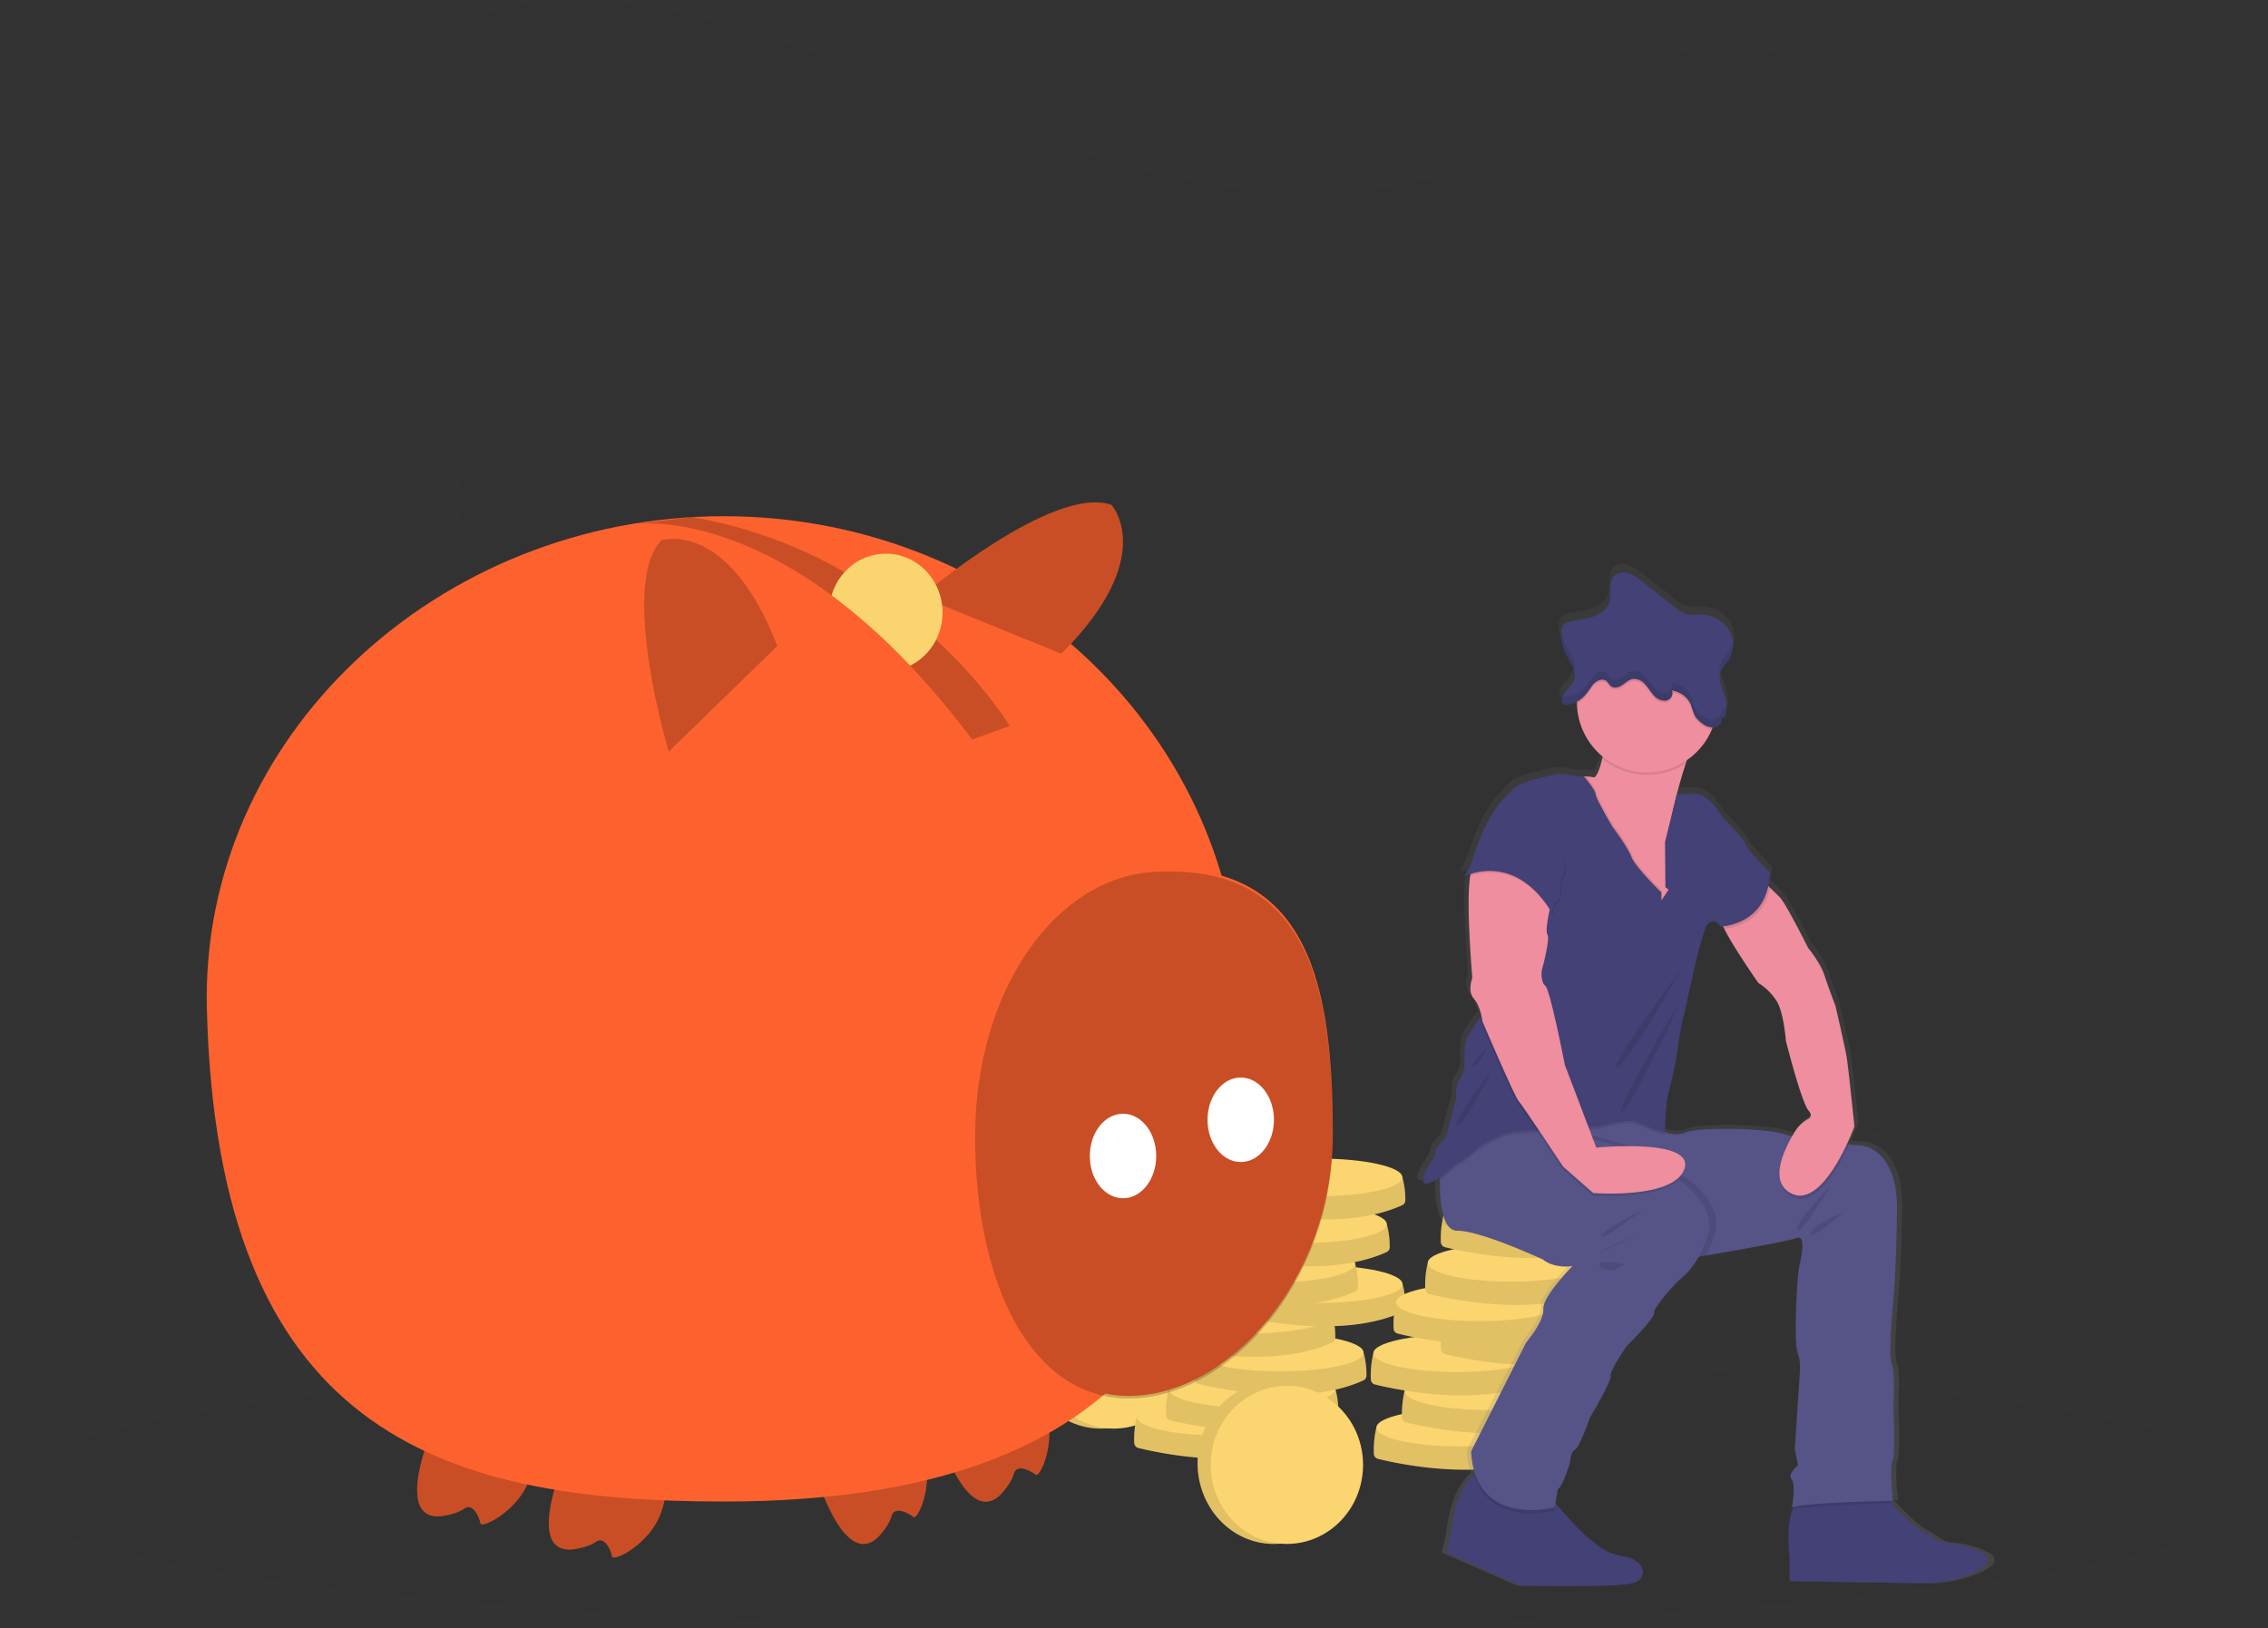 <svg id="Grupo_151" data-name="Grupo 151" xmlns="http://www.w3.org/2000/svg" xmlns:xlink="http://www.w3.org/1999/xlink" width="711.378" height="510.83" viewBox="0 0 711.378 510.83">
  <rect x="0" y="0" width="711.378" height="510.83" fill="#333333" stroke="none"/>
  <defs>
    <linearGradient id="linear-gradient" x1="0.5" y1="1" x2="0.5" gradientUnits="objectBoundingBox">
      <stop offset="0" stop-color="gray" stop-opacity="0.251"/>
      <stop offset="0.535" stop-color="gray" stop-opacity="0.122"/>
      <stop offset="1" stop-color="gray" stop-opacity="0.102"/>
    </linearGradient>
  </defs>
  <ellipse id="Elipse_178" data-name="Elipse 178" cx="355.689" cy="43.233" rx="355.689" ry="43.233" transform="translate(0 424.363)" opacity="0.02"/>
  <path id="Caminho_427" data-name="Caminho 427" d="M496.064,109.088c-35.147-1.22-68.622-12.567-100.587-24.981s-63.628-26.168-97.933-32.745c-22.065-4.231-47.3-4.829-65.076,7-17.108,11.384-22.636,31.035-25.608,49.269-2.236,13.719-3.551,28.157,2.576,41,4.254,8.916,11.807,16.411,17.03,24.952,18.174,29.718,5.328,66.363-14.367,95.379-9.239,13.611-19.955,26.6-27.084,41.086s-10.427,31.092-4.19,45.872c6.182,14.65,20.916,25.654,36.875,33.394,32.414,15.719,70.611,20.219,107.858,22.767,82.45,5.641,165.341,3.2,248.01.753,30.594-.905,61.323-1.822,91.42-6.553,16.713-2.627,33.969-6.8,46.1-16.863,15.4-12.779,19.222-34.417,8.9-50.439-17.313-26.877-65.183-33.552-77.284-62.4-6.661-15.877.18-33.561,9.859-48.286,20.766-31.587,55.572-59.3,57.405-95.4,1.259-24.8-15.473-49.631-41.344-61.363-27.118-12.3-64.722-10.751-84.728,9.606C563.3,102.1,527.1,110.165,496.064,109.088Z" transform="translate(-90.656 -48.59)" opacity="0.02"/>
  <ellipse id="Elipse_179" data-name="Elipse 179" cx="23.897" cy="25.366" rx="23.897" ry="25.366" transform="translate(321.333 397.473)" fill="#fbd56f"/>
  <ellipse id="Elipse_180" data-name="Elipse 180" cx="23.897" cy="25.366" rx="23.897" ry="25.366" transform="translate(321.333 397.473)" opacity="0.1"/>
  <ellipse id="Elipse_181" data-name="Elipse 181" cx="23.897" cy="24.801" rx="23.897" ry="24.801" transform="translate(325.457 398.603)" fill="#fbd56f"/>
  <path id="Caminho_428" data-name="Caminho 428" d="M603.345,748.219l-2.486-1.384a30.109,30.109,0,0,0-.783,8.31,1.722,1.722,0,0,0,1.294,1.488c5.718,1.42,32.973,7.47,51.715-1.051a1.72,1.72,0,0,0,1-1.382,25.745,25.745,0,0,0-.909-7.364C652.474,745,603.345,748.219,603.345,748.219Z" transform="translate(-244.311 -302.339)" fill="#fbd56f"/>
  <path id="Caminho_429" data-name="Caminho 429" d="M603.345,748.219l-2.486-1.384a30.109,30.109,0,0,0-.783,8.31,1.722,1.722,0,0,0,1.294,1.488c5.718,1.42,32.973,7.47,51.715-1.051a1.72,1.72,0,0,0,1-1.382,25.745,25.745,0,0,0-.909-7.364C652.474,745,603.345,748.219,603.345,748.219Z" transform="translate(-244.311 -302.339)" opacity="0.1"/>
  <ellipse id="Elipse_182" data-name="Elipse 182" cx="26.157" cy="5.896" rx="26.157" ry="5.896" transform="translate(356.548 438.599)" fill="#fbd56f"/>
  <path id="Caminho_430" data-name="Caminho 430" d="M619.05,734.547l-2.486-1.384a30.111,30.111,0,0,0-.783,8.31,1.722,1.722,0,0,0,1.294,1.488c5.718,1.42,32.973,7.47,51.715-1.051a1.72,1.72,0,0,0,1-1.382,25.748,25.748,0,0,0-.909-7.364C668.18,731.325,619.05,734.547,619.05,734.547Z" transform="translate(-250.023 -297.367)" fill="#fbd56f"/>
  <path id="Caminho_431" data-name="Caminho 431" d="M619.05,734.547l-2.486-1.384a30.111,30.111,0,0,0-.783,8.31,1.722,1.722,0,0,0,1.294,1.488c5.718,1.42,32.973,7.47,51.715-1.051a1.72,1.72,0,0,0,1-1.382,25.748,25.748,0,0,0-.909-7.364C668.18,731.325,619.05,734.547,619.05,734.547Z" transform="translate(-250.023 -297.367)" opacity="0.1"/>
  <ellipse id="Elipse_183" data-name="Elipse 183" cx="26.157" cy="5.896" rx="26.157" ry="5.896" transform="translate(366.541 429.9)" fill="#fbd56f"/>
  <path id="Caminho_432" data-name="Caminho 432" d="M632.935,716.579l-2.486-1.384a30.111,30.111,0,0,0-.783,8.31,1.723,1.723,0,0,0,1.294,1.488c5.718,1.42,32.973,7.47,51.715-1.051a1.72,1.72,0,0,0,1-1.382,25.747,25.747,0,0,0-.909-7.364C682.064,713.356,632.935,716.579,632.935,716.579Z" transform="translate(-255.073 -290.832)" fill="#fbd56f"/>
  <path id="Caminho_433" data-name="Caminho 433" d="M632.935,716.579l-2.486-1.384a30.111,30.111,0,0,0-.783,8.31,1.723,1.723,0,0,0,1.294,1.488c5.718,1.42,32.973,7.47,51.715-1.051a1.72,1.72,0,0,0,1-1.382,25.747,25.747,0,0,0-.909-7.364C682.064,713.356,632.935,716.579,632.935,716.579Z" transform="translate(-255.073 -290.832)" opacity="0.1"/>
  <ellipse id="Elipse_184" data-name="Elipse 184" cx="26.157" cy="5.896" rx="26.157" ry="5.896" transform="translate(375.376 418.467)" fill="#fbd56f"/>
  <path id="Caminho_434" data-name="Caminho 434" d="M617.559,697.873l-2.486-1.384a30.112,30.112,0,0,0-.783,8.31,1.722,1.722,0,0,0,1.294,1.488c5.718,1.42,32.973,7.47,51.715-1.051a1.72,1.72,0,0,0,1-1.382,25.75,25.75,0,0,0-.909-7.364C666.688,694.65,617.559,697.873,617.559,697.873Z" transform="translate(-249.481 -284.028)" fill="#fbd56f"/>
  <path id="Caminho_435" data-name="Caminho 435" d="M617.559,697.873l-2.486-1.384a30.112,30.112,0,0,0-.783,8.31,1.722,1.722,0,0,0,1.294,1.488c5.718,1.42,32.973,7.47,51.715-1.051a1.72,1.72,0,0,0,1-1.382,25.75,25.75,0,0,0-.909-7.364C666.688,694.65,617.559,697.873,617.559,697.873Z" transform="translate(-249.481 -284.028)" opacity="0.1"/>
  <ellipse id="Elipse_185" data-name="Elipse 185" cx="26.157" cy="5.896" rx="26.157" ry="5.896" transform="translate(365.592 406.565)" fill="#fbd56f"/>
  <path id="Caminho_436" data-name="Caminho 436" d="M652.15,682.862l-2.486-1.384a30.114,30.114,0,0,0-.783,8.31,1.722,1.722,0,0,0,1.294,1.488c5.718,1.42,32.973,7.47,51.715-1.051a1.72,1.72,0,0,0,1-1.382,25.746,25.746,0,0,0-.909-7.364C701.279,679.639,652.15,682.862,652.15,682.862Z" transform="translate(-262.062 -278.569)" fill="#fbd56f"/>
  <path id="Caminho_437" data-name="Caminho 437" d="M652.15,682.862l-2.486-1.384a30.114,30.114,0,0,0-.783,8.31,1.722,1.722,0,0,0,1.294,1.488c5.718,1.42,32.973,7.47,51.715-1.051a1.72,1.72,0,0,0,1-1.382,25.746,25.746,0,0,0-.909-7.364C701.279,679.639,652.15,682.862,652.15,682.862Z" transform="translate(-262.062 -278.569)" opacity="0.1"/>
  <ellipse id="Elipse_186" data-name="Elipse 186" cx="26.157" cy="5.896" rx="26.157" ry="5.896" transform="translate(387.602 397.013)" fill="#fbd56f"/>
  <path id="Caminho_438" data-name="Caminho 438" d="M628.778,672.772l-2.486-1.384a30.111,30.111,0,0,0-.783,8.31,1.722,1.722,0,0,0,1.294,1.488c5.718,1.42,32.973,7.47,51.715-1.051a1.72,1.72,0,0,0,1-1.382,25.747,25.747,0,0,0-.909-7.364C677.908,669.55,628.778,672.772,628.778,672.772Z" transform="translate(-253.561 -274.899)" fill="#fbd56f"/>
  <path id="Caminho_439" data-name="Caminho 439" d="M628.778,672.772l-2.486-1.384a30.111,30.111,0,0,0-.783,8.31,1.722,1.722,0,0,0,1.294,1.488c5.718,1.42,32.973,7.47,51.715-1.051a1.72,1.72,0,0,0,1-1.382,25.747,25.747,0,0,0-.909-7.364C677.908,669.55,628.778,672.772,628.778,672.772Z" transform="translate(-253.561 -274.899)" opacity="0.1"/>
  <ellipse id="Elipse_187" data-name="Elipse 187" cx="26.157" cy="5.896" rx="26.157" ry="5.896" transform="translate(372.731 390.593)" fill="#fbd56f"/>
  <path id="Caminho_440" data-name="Caminho 440" d="M644.382,653.294,641.9,651.91a30.109,30.109,0,0,0-.783,8.31,1.722,1.722,0,0,0,1.294,1.488c5.718,1.42,32.973,7.47,51.715-1.051a1.72,1.72,0,0,0,1-1.382,25.751,25.751,0,0,0-.909-7.364C693.511,650.072,644.382,653.294,644.382,653.294Z" transform="translate(-259.237 -267.815)" fill="#fbd56f"/>
  <path id="Caminho_441" data-name="Caminho 441" d="M644.382,653.294,641.9,651.91a30.109,30.109,0,0,0-.783,8.31,1.722,1.722,0,0,0,1.294,1.488c5.718,1.42,32.973,7.47,51.715-1.051a1.72,1.72,0,0,0,1-1.382,25.751,25.751,0,0,0-.909-7.364C693.511,650.072,644.382,653.294,644.382,653.294Z" transform="translate(-259.237 -267.815)" opacity="0.1"/>
  <ellipse id="Elipse_188" data-name="Elipse 188" cx="26.157" cy="5.896" rx="26.157" ry="5.896" transform="translate(382.66 378.199)" fill="#fbd56f"/>
  <path id="Caminho_442" data-name="Caminho 442" d="M652.079,630.174l-2.486-1.384a30.11,30.11,0,0,0-.783,8.31,1.722,1.722,0,0,0,1.294,1.488c5.718,1.42,32.973,7.47,51.715-1.051a1.72,1.72,0,0,0,1-1.382,25.749,25.749,0,0,0-.909-7.364C701.208,626.952,652.079,630.174,652.079,630.174Z" transform="translate(-262.036 -259.406)" fill="#fbd56f"/>
  <path id="Caminho_443" data-name="Caminho 443" d="M652.079,630.174l-2.486-1.384a30.11,30.11,0,0,0-.783,8.31,1.722,1.722,0,0,0,1.294,1.488c5.718,1.42,32.973,7.47,51.715-1.051a1.72,1.72,0,0,0,1-1.382,25.749,25.749,0,0,0-.909-7.364C701.208,626.952,652.079,630.174,652.079,630.174Z" transform="translate(-262.036 -259.406)" opacity="0.1"/>
  <ellipse id="Elipse_189" data-name="Elipse 189" cx="26.157" cy="5.896" rx="26.157" ry="5.896" transform="translate(387.557 363.488)" fill="#fbd56f"/>
  <path id="Caminho_444" data-name="Caminho 444" d="M721.474,753.581l-2.486-1.384a30.111,30.111,0,0,0-.783,8.31,1.722,1.722,0,0,0,1.294,1.488c5.718,1.42,32.973,7.47,51.715-1.051a1.72,1.72,0,0,0,1-1.382,25.747,25.747,0,0,0-.909-7.364C770.6,750.358,721.474,753.581,721.474,753.581Z" transform="translate(-287.276 -304.289)" fill="#fbd56f"/>
  <path id="Caminho_445" data-name="Caminho 445" d="M721.474,753.581l-2.486-1.384a30.111,30.111,0,0,0-.783,8.31,1.722,1.722,0,0,0,1.294,1.488c5.718,1.42,32.973,7.47,51.715-1.051a1.72,1.72,0,0,0,1-1.382,25.747,25.747,0,0,0-.909-7.364C770.6,750.358,721.474,753.581,721.474,753.581Z" transform="translate(-287.276 -304.289)" opacity="0.1"/>
  <ellipse id="Elipse_190" data-name="Elipse 190" cx="26.157" cy="5.896" rx="26.157" ry="5.896" transform="translate(431.712 442.012)" fill="#fbd56f"/>
  <path id="Caminho_446" data-name="Caminho 446" d="M735.358,735.612l-2.486-1.384a30.112,30.112,0,0,0-.783,8.31,1.722,1.722,0,0,0,1.294,1.488c5.718,1.42,32.973,7.47,51.715-1.051a1.72,1.72,0,0,0,1-1.382,25.753,25.753,0,0,0-.909-7.364C784.488,732.39,735.358,735.612,735.358,735.612Z" transform="translate(-292.325 -297.754)" fill="#fbd56f"/>
  <path id="Caminho_447" data-name="Caminho 447" d="M735.358,735.612l-2.486-1.384a30.112,30.112,0,0,0-.783,8.31,1.722,1.722,0,0,0,1.294,1.488c5.718,1.42,32.973,7.47,51.715-1.051a1.72,1.72,0,0,0,1-1.382,25.753,25.753,0,0,0-.909-7.364C784.488,732.39,735.358,735.612,735.358,735.612Z" transform="translate(-292.325 -297.754)" opacity="0.1"/>
  <ellipse id="Elipse_191" data-name="Elipse 191" cx="26.157" cy="5.896" rx="26.157" ry="5.896" transform="translate(440.547 430.578)" fill="#fbd56f"/>
  <path id="Caminho_448" data-name="Caminho 448" d="M719.982,716.907l-2.486-1.384a30.112,30.112,0,0,0-.783,8.31,1.722,1.722,0,0,0,1.294,1.488c5.718,1.42,32.973,7.47,51.715-1.051a1.72,1.72,0,0,0,1-1.382,25.756,25.756,0,0,0-.909-7.364C769.111,713.684,719.982,716.907,719.982,716.907Z" transform="translate(-286.733 -290.951)" fill="#fbd56f"/>
  <path id="Caminho_449" data-name="Caminho 449" d="M719.982,716.907l-2.486-1.384a30.112,30.112,0,0,0-.783,8.31,1.722,1.722,0,0,0,1.294,1.488c5.718,1.42,32.973,7.47,51.715-1.051a1.72,1.72,0,0,0,1-1.382,25.756,25.756,0,0,0-.909-7.364C769.111,713.684,719.982,716.907,719.982,716.907Z" transform="translate(-286.733 -290.951)" opacity="0.1"/>
  <ellipse id="Elipse_192" data-name="Elipse 192" cx="26.157" cy="5.896" rx="26.157" ry="5.896" transform="translate(430.764 418.676)" fill="#fbd56f"/>
  <path id="Caminho_450" data-name="Caminho 450" d="M754.573,701.9l-2.486-1.384a30.111,30.111,0,0,0-.783,8.31,1.723,1.723,0,0,0,1.294,1.488c5.718,1.42,32.973,7.47,51.715-1.051a1.72,1.72,0,0,0,1-1.382,25.747,25.747,0,0,0-.909-7.364C803.7,698.673,754.573,701.9,754.573,701.9Z" transform="translate(-299.314 -285.491)" fill="#fbd56f"/>
  <path id="Caminho_451" data-name="Caminho 451" d="M754.573,701.9l-2.486-1.384a30.111,30.111,0,0,0-.783,8.31,1.723,1.723,0,0,0,1.294,1.488c5.718,1.42,32.973,7.47,51.715-1.051a1.72,1.72,0,0,0,1-1.382,25.747,25.747,0,0,0-.909-7.364C803.7,698.673,754.573,701.9,754.573,701.9Z" transform="translate(-299.314 -285.491)" opacity="0.1"/>
  <ellipse id="Elipse_193" data-name="Elipse 193" cx="26.157" cy="5.896" rx="26.157" ry="5.896" transform="translate(452.774 409.124)" fill="#fbd56f"/>
  <path id="Caminho_452" data-name="Caminho 452" d="M731.2,691.806l-2.486-1.384a30.112,30.112,0,0,0-.783,8.31,1.723,1.723,0,0,0,1.294,1.488c5.718,1.42,32.973,7.47,51.715-1.051a1.72,1.72,0,0,0,1-1.382,25.749,25.749,0,0,0-.909-7.364C780.331,688.584,731.2,691.806,731.2,691.806Z" transform="translate(-290.814 -281.822)" fill="#fbd56f"/>
  <path id="Caminho_453" data-name="Caminho 453" d="M731.2,691.806l-2.486-1.384a30.112,30.112,0,0,0-.783,8.31,1.723,1.723,0,0,0,1.294,1.488c5.718,1.42,32.973,7.47,51.715-1.051a1.72,1.72,0,0,0,1-1.382,25.749,25.749,0,0,0-.909-7.364C780.331,688.584,731.2,691.806,731.2,691.806Z" transform="translate(-290.814 -281.822)" opacity="0.1"/>
  <ellipse id="Elipse_194" data-name="Elipse 194" cx="26.157" cy="5.896" rx="26.157" ry="5.896" transform="translate(437.902 402.704)" fill="#fbd56f"/>
  <path id="Caminho_454" data-name="Caminho 454" d="M746.805,672.328l-2.486-1.384a30.113,30.113,0,0,0-.783,8.31,1.722,1.722,0,0,0,1.294,1.488c5.718,1.42,32.973,7.47,51.715-1.051a1.72,1.72,0,0,0,1-1.382,25.75,25.75,0,0,0-.909-7.364C795.935,669.1,746.805,672.328,746.805,672.328Z" transform="translate(-296.488 -274.737)" fill="#fbd56f"/>
  <path id="Caminho_455" data-name="Caminho 455" d="M746.805,672.328l-2.486-1.384a30.113,30.113,0,0,0-.783,8.31,1.722,1.722,0,0,0,1.294,1.488c5.718,1.42,32.973,7.47,51.715-1.051a1.72,1.72,0,0,0,1-1.382,25.75,25.75,0,0,0-.909-7.364C795.935,669.1,746.805,672.328,746.805,672.328Z" transform="translate(-296.488 -274.737)" opacity="0.1"/>
  <ellipse id="Elipse_195" data-name="Elipse 195" cx="26.157" cy="5.896" rx="26.157" ry="5.896" transform="translate(447.831 390.311)" fill="#fbd56f"/>
  <path id="Caminho_456" data-name="Caminho 456" d="M754.5,649.208l-2.486-1.384a30.109,30.109,0,0,0-.783,8.31,1.722,1.722,0,0,0,1.294,1.488c5.718,1.42,32.973,7.47,51.715-1.051a1.72,1.72,0,0,0,1-1.382,25.741,25.741,0,0,0-.909-7.364C803.632,645.985,754.5,649.208,754.5,649.208Z" transform="translate(-299.288 -266.328)" fill="#fbd56f"/>
  <path id="Caminho_457" data-name="Caminho 457" d="M754.5,649.208l-2.486-1.384a30.109,30.109,0,0,0-.783,8.31,1.722,1.722,0,0,0,1.294,1.488c5.718,1.42,32.973,7.47,51.715-1.051a1.72,1.72,0,0,0,1-1.382,25.741,25.741,0,0,0-.909-7.364C803.632,645.985,754.5,649.208,754.5,649.208Z" transform="translate(-299.288 -266.328)" opacity="0.1"/>
  <ellipse id="Elipse_196" data-name="Elipse 196" cx="26.157" cy="5.896" rx="26.157" ry="5.896" transform="translate(452.729 375.6)" fill="#fbd56f"/>
  <path id="Caminho_458" data-name="Caminho 458" d="M908.018,633.7c-3.641-.128-3.771-1.54-8.452-3.978-2.642-1.375-6.655-5.371-9.646-8.587q-.359-.387-.7-.755c.791-.017,1.239-.026,1.239-.026s-1.17-10.265-.13-12.7.26-16.938.26-16.938.65-11.035-.52-13.6.39-18.991.39-18.991,1.04-9.752,1.3-29.641-11.443-20.531-11.443-20.531-1.56-.121-3.93-.346l-.71-.068c1.534-3.212,2.429-5.616,2.429-5.616s-1.951-18.606-2.471-21.814S872,463.678,872,463.678s-2.211-5.646-3.511-9.624-5.2-8.6-5.2-8.6-7.022-13.858-8.973-15.911c-.905-.952-2.174-2.153-3.274-3.167-.2-.183-.388-.356-.572-.525a23.244,23.244,0,0,0,.466-4.393s-7.282-7.186-7.8-8.982-7.411-8.469-7.411-8.469-3.9-7.186-8.322-7.314a36.063,36.063,0,0,0-6.262.19c.908-3.361,1.982-6.882,2.946-9.9.107-.337.213-.665.317-.988a22.269,22.269,0,0,0,7.988-9.662c.092-.208.176-.419.259-.63.047,0,.093.009.14.008a3.493,3.493,0,0,0,.547-.05c1.456-.25,2.687-1.894,2.016-3.191a.476.476,0,0,0,.424.233c.485-.016,1.077-.718,1.191-1.335.02-.107.03-.215.047-.323.021-.134.043-.268.059-.4s.024-.253.035-.38.021-.262.028-.393.01-.245.012-.368c0-.141,0-.283,0-.424,0-.113,0-.226-.009-.339-.008-.172-.022-.344-.038-.515-.006-.07-.008-.141-.016-.211v.01a11.523,11.523,0,0,0-.419-2.069c-.719-2.385-2.226-4.75-1.645-7.172.006-.026.018-.05.025-.076v0c.484-1.879,2.11-3.244,3.1-4.923.095-.16.178-.325.26-.491.015-.03.033-.059.048-.09.06-.125.11-.253.163-.381.034-.082.071-.163.1-.246.042-.112.076-.226.113-.339s.068-.206.1-.311.051-.2.075-.3c.029-.122.058-.245.081-.368.017-.089.03-.178.044-.267.022-.14.042-.281.057-.422.008-.077.014-.153.02-.23.012-.158.021-.315.025-.473,0-.063,0-.127,0-.19q0-.259-.013-.519c0-.052-.006-.1-.009-.156-.013-.184-.032-.368-.056-.551,0-.027,0-.053-.008-.08v.007a9.248,9.248,0,0,0-1.862-4.423,11.4,11.4,0,0,0-9.36-4.048,15.679,15.679,0,0,1-2.943.054,9.722,9.722,0,0,1-4.314-2.278l-10.892-8.39a13.441,13.441,0,0,0-4.117-2.448,4.6,4.6,0,0,0-4.524.816c-2.039,2.013-.743,5.476-1.562,8.2-.709,2.364-2.992,3.965-5.355,4.764s-4.892.974-7.321,1.552a4.04,4.04,0,0,0-1.959.9,3.79,3.79,0,0,0-.851,2.728,14.71,14.71,0,0,0,1.691,6.939c.459.871,1.015,1.752,1.5,2.645.04.074.08.148.119.222.055.1.109.2.161.308q.127.25.242.5c.033.072.063.145.094.218q.077.178.146.357c.029.076.057.152.084.228.049.14.093.281.133.422a4.7,4.7,0,0,1,.071,2.559,9.5,9.5,0,0,1-2.4,3.519,6.845,6.845,0,0,0-1.6,2.974l0,.025a2.389,2.389,0,0,0-.029.784c0,.033.009.065.015.1a1.372,1.372,0,0,0,.048.172,1.179,1.179,0,0,0,.051.12,1.112,1.112,0,0,0,.068.133,1.021,1.021,0,0,0,.165.2,1.089,1.089,0,0,0,.091.068,1.105,1.105,0,0,0,.167.1c.036.018.072.034.111.049a1.535,1.535,0,0,0,.266.073c.026,0,.047.013.074.017a2.442,2.442,0,0,0,.418.018c.04,0,.084-.006.126-.009a3.971,3.971,0,0,0,.4-.051c.049-.009.1-.016.147-.027.192-.04.393-.088.614-.157a13.766,13.766,0,0,0,2.124-.84c0,.078-.006.155-.006.234,0,.135,0,.276.013.411a21.624,21.624,0,0,0,1.4,7.36,22.228,22.228,0,0,0,6.781,9.37q-.056.332-.124.668c-.627,3.077-1.938,6.164-2.746,5.926a11.028,11.028,0,0,0-2.411-.264c-.246-.007-.483-.011-.709-.012h0a9.617,9.617,0,0,0-2.211,0,2.4,2.4,0,0,1-.967-.133,13.19,13.19,0,0,0-6.5-.364c-4.5.921-11.337,2.607-13.212,4.624-2.861,3.08-7.022,6.031-11.7,18.862,0,0-2.341,7.827-4.161,8.854a12.154,12.154,0,0,1,1.235-.555,3.3,3.3,0,0,1-.975,1.069,14.348,14.348,0,0,1,2.048-.854c-1.421,8.36.683,32.274.683,32.274s-1.69,4.124.52,6.562a12.357,12.357,0,0,1,2.393,5.307l-.32.5v0c-1.17,1.814-2.736,4.18-3.763,5.484-1.821,2.31-1.3,9.624-1.3,9.624s-.39,3.465-1.69,4.748-1.04,6.031-1.04,6.031l-3.381,12.447s-3.121,2.823-3.121,4.106-2.471,4.876-2.471,4.876-3.771,6.159,0,5.261a11.83,11.83,0,0,0,3.807-1.914l0,.092q-.008.339-.014.688c-.107,6.708.624,16.147,5.571,16.147,7.672,0,27.438,9.11,27.438,9.11,4.031,3.08,9.493,2.053,9.493,2.053s-9.623,9.624-9.363,13.6-5.461,10.522-5.461,10.522L755.227,604.7a26.475,26.475,0,0,0,1.268,7.075c-.084.073-.171.143-.253.219-6.8,6.208-7.386,18.5-7.386,18.5l-1.56,6.287,23.667,10.394s30.688.642,36.02-.77,4.161-7.314-2.861-8.469-8.712-4.234-11.053-5.646c-1.579-.952-7.186-7.106-10.665-11.007l-.154-.172.806-4.475c1.56-.77,3.9-8.469,3.9-8.469s0-3.08,1.56-3.978,4.811-10.137,4.811-10.137,7.022-11.677,6.632-13.216,5.071-9.367,5.071-9.367,9.232-8.982,8.842-10.586,7.412-9.816,7.412-9.816a26.037,26.037,0,0,0,6.9-7.951c.7-.113,1.456-.234,2.252-.367,10.21-1.673,27.177-4.7,29.073-5.541,2.6-1.155,2.081,3.978,1.04,8.341s-1.82,25.278-.65,27.973.65,7.057.65,7.057L859,604.055l1.04,5s-3.511,2.823-2.081,4.491.13,8.854.13,8.854c.123-.046.268-.09.432-.134-.125.282-.244.571-.351.875-2.016,5.746-.861,15.169-.861,15.169v7.442s36.02.642,43.952.642,18.855-3.849,19.505-6.929S911.658,633.825,908.018,633.7ZM805.572,500.114l-2.36.2a19.587,19.587,0,0,1,2.36-.2Zm14.385-98.491c.33-1.484.731-3.081,1.173-4.719Zm4.449,102.09a9.546,9.546,0,0,1-7.006.008l-.016-.008s.13-8.982,1.17-12.7,2.471-10.522,2.471-10.522a137.744,137.744,0,0,1,2.341-13.6c1.17-4.234,5.722-27.845,8.062-29.384s3.641,1.155,3.641,1.155.35-.007.936-.072q.165.369.373.785c2.775,5.607,10.915,17.122,10.915,17.122a18.75,18.75,0,0,1,5.982,5.9c2.211,3.721,2.861,12.447,2.861,12.447s4.941,19.376,7.282,22.07c1.17,1.347.65,2.151-.161,2.615a11.522,11.522,0,0,0-4.1,3.79c-.333.529-.686,1.109-1.044,1.728-.895-.207-1.7-.422-2.363-.647-6.372-2.14-27.828-2.225-31.339-.686Z" transform="translate(-295.145 -149.703)" fill="url(#linear-gradient)"/>
  <path id="Caminho_459" data-name="Caminho 459" d="M922.964,804.312v7.38s35.246.636,43.008.636,18.45-3.817,19.086-6.871-8.907-5.6-12.47-5.726-3.69-1.527-8.271-3.945c-2.586-1.364-6.512-5.326-9.439-8.515-2.257-2.461-3.922-4.464-3.922-4.464s-18.959-.382-24.43,2.672a6.619,6.619,0,0,0-2.72,3.789C921.834,794.967,922.964,804.312,922.964,804.312Z" transform="translate(-361.658 -315.623)" fill="#434175"/>
  <path id="Caminho_460" data-name="Caminho 460" d="M924.472,789.269c3.975-1.382,27.248-1.919,31.072-2-2.257-2.461-3.922-4.464-3.922-4.464s-18.959-.382-24.43,2.672A6.623,6.623,0,0,0,924.472,789.269Z" transform="translate(-362.323 -315.623)" opacity="0.1"/>
  <path id="Caminho_461" data-name="Caminho 461" d="M763.77,605.131s.735.445,2.056,1.242c.239.143.5.3.771.466.837.506,1.842,1.11,2.99,1.8,15.992,9.637,59.615,35.763,62,35.554.626-.053,2.507-.336,5.1-.758.687-.112,1.425-.232,2.2-.364,9.991-1.659,26.594-4.66,28.449-5.494,2.545-1.145,2.036,3.945,1.018,8.271s-1.781,25.067-.636,27.739.636,7,.636,7l-1.527,23.285,1.018,4.962s-3.436,2.8-2.036,4.453.127,8.78.127,8.78c4.072-1.527,31.683-2.036,31.683-2.036s-1.145-10.179-.127-12.6.255-16.8.255-16.8.636-10.943-.509-13.488.382-18.832.382-18.832,1.018-9.67,1.272-29.393-11.2-20.359-11.2-20.359-1.527-.12-3.845-.344a170.546,170.546,0,0,1-17.142-2.364,28.568,28.568,0,0,1-3.061-.812c-6.235-2.122-27.23-2.206-30.665-.68a9.227,9.227,0,0,1-6.856.008l-.015-.008-2.672-4.326-25.522,2.176-2.705.232-25.125,2.143-1.728.148Z" transform="translate(-303.875 -249.156)" fill="#565387"/>
  <path id="Caminho_462" data-name="Caminho 462" d="M922.375,627.975c7.413,3.614,14.488-9.2,17.786-16.427a170.562,170.562,0,0,1-17.142-2.364C919.7,614.757,915.268,624.512,922.375,627.975Z" transform="translate(-360.178 -252.481)" opacity="0.1"/>
  <path id="Caminho_463" data-name="Caminho 463" d="M889.552,495.526a7.774,7.774,0,0,0,.9,2.489c2.715,5.56,10.681,16.979,10.681,16.979a18.446,18.446,0,0,1,5.853,5.853c2.163,3.69,2.8,12.342,2.8,12.342s4.835,19.213,7.126,21.886c1.145,1.336.636,2.133-.158,2.593a11.333,11.333,0,0,0-4.016,3.759c-3.336,5.365-8.663,16-1.171,19.656,10.179,4.962,19.722-21.046,19.722-21.046s-1.909-18.45-2.418-21.631-3.563-16.287-3.563-16.287-2.163-5.6-3.436-9.543-5.09-8.525-5.09-8.525-6.871-13.742-8.78-15.778c-.886-.944-2.128-2.135-3.2-3.14-1.244-1.163-2.267-2.077-2.267-2.077S889.425,492.473,889.552,495.526Z" transform="translate(-349.623 -206.608)" fill="#ee8e9e"/>
  <path id="Caminho_464" data-name="Caminho 464" d="M753.971,798.132l23.158,10.307s30.029.636,35.246-.763,4.072-7.253-2.8-8.4-8.525-4.2-10.816-5.6c-1.545-.944-7.031-7.047-10.436-10.915-1.639-1.863-2.8-3.209-2.8-3.209s-4.453-11.833-16.8-9.161a12.646,12.646,0,0,0-6.006,3.161c-6.65,6.156-7.227,18.343-7.227,18.343Z" transform="translate(-300.311 -310.971)" fill="#434175"/>
  <path id="Caminho_465" data-name="Caminho 465" d="M768.213,606.548c.837.506,1.842,1.11,2.99,1.8,15.992,9.637,59.615,35.763,62,35.554.626-.053,2.507-.336,5.1-.758.687-.112,1.425-.232,2.2-.364.03-.048.058-.1.086-.145a29.245,29.245,0,0,0,2.914-7.131c2.672-10.179-10.561-17.941-10.561-17.941l-2.8-2.176c-3.181-5.357-26.085-10.421-26.085-10.421l-2.952-1.982-1.575-1.059-.415-.277-3.583-2.407L777.6,600.514l-5.329,3.425-.562.361-1.977,1.272Z" transform="translate(-305.491 -248.865)" opacity="0.1"/>
  <path id="Caminho_466" data-name="Caminho 466" d="M767.729,773.555C772.6,790.4,792.948,784.9,792.948,784.9l.379-2.135c-1.639-1.863-2.8-3.209-2.8-3.209s-4.453-11.833-16.8-9.161A12.646,12.646,0,0,0,767.729,773.555Z" transform="translate(-305.315 -310.971)" opacity="0.1"/>
  <path id="Caminho_467" data-name="Caminho 467" d="M756.25,635.287c7.507,0,26.848,9.034,26.848,9.034,3.944,3.054,9.289,2.036,9.289,2.036s-9.416,9.543-9.161,13.488-5.344,10.434-5.344,10.434l-17.3,34.228c1.272,24.3,26.212,17.559,26.212,17.559l1.018-5.726c1.527-.763,3.817-8.4,3.817-8.4s0-3.054,1.527-3.944,4.708-10.052,4.708-10.052,6.871-11.579,6.489-13.106,4.962-9.289,4.962-9.289,9.034-8.907,8.652-10.5,7.253-9.734,7.253-9.734a25.7,25.7,0,0,0,6.757-7.884,29.252,29.252,0,0,0,2.914-7.131c2.153-8.2-6.011-14.829-9.271-17.1-.789-.55-1.29-.845-1.29-.845l-2.8-2.176c-1.445-2.438-6.973-4.812-12.569-6.678-4.036-1.346-8.11-2.428-10.714-3.077-1.723-.428-2.8-.667-2.8-.667l-2.952-1.982-1.038-.7-.952-.639-3.583-2.407-7.983.565-9.958.708-5.329,3.425-2.54,1.634-9.945,6.393s-.262,2.448-.346,5.734c-.005.254-.01.511-.015.776C750.694,625.927,751.41,635.287,756.25,635.287Z" transform="translate(-299.154 -249.156)" fill="#565387"/>
  <path id="Caminho_468" data-name="Caminho 468" d="M819.562,424.4l2.672,9.543s4.708,16.414,5.217,17.559,12.851,12.724,13.36,12.979,7.23,4.072,7.23,4.072.532-20.995.023-27.1a17.439,17.439,0,0,1,.331-4,150.458,150.458,0,0,1,4.568-17.211c1.425-4.53,2.608-7.927,2.608-7.927s-29.775-1.272-28.757,1.654a10.456,10.456,0,0,1-.112,4.812c-.613,3.051-1.9,6.113-2.687,5.876a10.655,10.655,0,0,0-2.359-.262C820.557,424.356,819.562,424.4,819.562,424.4Z" transform="translate(-324.167 -180.777)" fill="#ee8e9e"/>
  <path id="Caminho_469" data-name="Caminho 469" d="M830.785,418.775a22.022,22.022,0,0,0,26.26,1.461c1.425-4.53,2.608-7.927,2.608-7.927s-29.775-1.272-28.757,1.654A10.452,10.452,0,0,1,830.785,418.775Z" transform="translate(-328.249 -180.777)" opacity="0.1"/>
  <path id="Caminho_470" data-name="Caminho 470" d="M862.392,382.295a21.927,21.927,0,0,1-1.1,6.872,17.981,17.981,0,0,1-.636,1.686,22.015,22.015,0,0,1-40.9-.853,21.7,21.7,0,0,1-1.374-7.3c-.013-.134-.013-.274-.013-.407a22.013,22.013,0,1,1,44.025,0Z" transform="translate(-323.732 -161.954)" fill="#ee8e9e"/>
  <path id="Caminho_471" data-name="Caminho 471" d="M819.562,431.452,822.234,441s4.708,16.414,5.217,17.559,12.851,12.724,13.36,12.979,7.23,4.072,7.23,4.072.532-20.995.023-27.1a17.438,17.438,0,0,1,.331-4l-1.73,7.054.127,14.124,1.018.763-2.29,3.436v-2.545s-8.143-7.889-9.416-11.2-5.853-9.3-5.853-9.3-5.217-8.77-5.344-10.3c-.1-1.191-2.29-3.944-3.25-5.1C820.557,431.411,819.562,431.452,819.562,431.452Z" transform="translate(-324.167 -187.832)" opacity="0.1"/>
  <path id="Caminho_472" data-name="Caminho 472" d="M889.552,495.526a7.774,7.774,0,0,0,.9,2.489c2.782-.285,12.261-2.054,14.348-12.882-1.244-1.163-2.267-2.077-2.267-2.077S889.425,492.473,889.552,495.526Z" transform="translate(-349.623 -206.608)" opacity="0.1"/>
  <path id="Caminho_473" data-name="Caminho 473" d="M750.8,619.275c2.568-1.817,5.011-4.3,6.469-4.983,2.163-1.018,5.471-4.326,5.471-4.326s.84-.57,2.128-1.326c2.362-1.384,6.232-3.39,9.2-3.637,2.657-.221,11.482-.786,18.425-1.219,5.024-.315,9.06-.562,9.06-.562s8.271-2.927,11.833-1.018a37.394,37.394,0,0,0,8.016,2.927s0-.277.015-.756l-.015-.008-2.672-4.326L790.5,602.448l-3.583-2.407-17.941,1.272-5.329,3.425-4.6.392s.735.445,2.056,1.242l-9.945,6.393S750.86,615.608,750.8,619.275Z" transform="translate(-299.159 -249.156)" opacity="0.1"/>
  <path id="Caminho_474" data-name="Caminho 474" d="M744.035,558.655a11.516,11.516,0,0,0,3.726-1.9v0c2.563-1.815,5-4.285,6.454-4.97,2.163-1.018,5.471-4.326,5.471-4.326s6.744-4.581,11.325-4.962c1.249-.1,3.86-.285,7-.489,3.212-.214,6.97-.453,10.388-.664,1.97-.125,3.825-.242,5.392-.339l4.705-.29s8.271-2.927,11.833-1.018a37.386,37.386,0,0,0,8.016,2.927s.127-8.907,1.145-12.6,2.417-10.434,2.417-10.434,1.145-9.289,2.29-13.488,5.6-27.611,7.889-29.138,3.563,1.145,3.563,1.145,15.269-.255,15.523-17.05c0,0-7.125-7.126-7.634-8.907s-7.252-8.4-7.252-8.4-3.817-7.126-8.143-7.253a34.809,34.809,0,0,0-6.128.188l-3.67,14.953.127,14.124,1.018.763-2.29,3.436v-2.545s-8.143-7.889-9.416-11.2-5.853-9.3-5.853-9.3-5.217-8.77-5.344-10.3-3.69-5.619-3.69-5.619a9.29,9.29,0,0,0-2.163,0,2.315,2.315,0,0,1-.947-.132,12.742,12.742,0,0,0-6.357-.361c-4.4.914-11.093,2.586-12.928,4.586-2.8,3.054-6.871,5.98-11.452,18.7l24.685,8.907-2.112,4.016-19.646,37.338s-.651,1.061-1.535,2.448v0c-1.145,1.8-2.677,4.146-3.682,5.438-1.781,2.29-1.272,9.543-1.272,9.543s-.382,3.436-1.654,4.708-1.018,5.98-1.018,5.98l-3.308,12.343s-3.054,2.8-3.054,4.072-2.418,4.835-2.418,4.835S740.345,559.545,744.035,558.655Z" transform="translate(-296.101 -187.41)" fill="#434175"/>
  <path id="Caminho_475" data-name="Caminho 475" d="M943.781,646.435s-8.016,2.672-10.179,6.489S943.781,646.435,943.781,646.435Z" transform="translate(-365.551 -266.03)" opacity="0.1"/>
  <path id="Caminho_476" data-name="Caminho 476" d="M937.437,633.237c-.254.382-10.979,11.143-10.307,13.742S937.437,633.237,937.437,633.237Z" transform="translate(-363.279 -261.229)" opacity="0.1"/>
  <path id="Caminho_477" data-name="Caminho 477" d="M843.309,645.235s-11.96,5.641-12.978,8.1S843.309,645.235,843.309,645.235Z" transform="translate(-328.064 -265.593)" opacity="0.1"/>
  <path id="Caminho_478" data-name="Caminho 478" d="M842.482,656.634s-10.794,4.581-12.268,5.726S842.482,656.634,842.482,656.634Z" transform="translate(-328.001 -269.739)" opacity="0.1"/>
  <path id="Caminho_479" data-name="Caminho 479" d="M837.268,671.623s-4.781,3.563-7.416.763S837.268,671.623,837.268,671.623Z" transform="translate(-327.749 -274.931)" opacity="0.1"/>
  <path id="Caminho_480" data-name="Caminho 480" d="M858.045,526.051c-.257.382-16.162,29.011-20.361,31.174S858.045,526.051,858.045,526.051Z" transform="translate(-330.582 -222.245)" opacity="0.1"/>
  <path id="Caminho_481" data-name="Caminho 481" d="M858.3,543.049c0,.636-15.524,33.846-18.068,34.228S858.3,543.049,858.3,543.049Z" transform="translate(-331.607 -228.427)" opacity="0.1"/>
  <path id="Caminho_482" data-name="Caminho 482" d="M769.763,576.644s-7.5,16.01-10.434,16.923S769.763,576.644,769.763,576.644Z" transform="translate(-302.107 -240.646)" opacity="0.1"/>
  <path id="Caminho_483" data-name="Caminho 483" d="M771.438,565.446s-2.585,5.6-4.155,5.6S771.438,565.446,771.438,565.446Z" transform="translate(-305.054 -236.573)" opacity="0.1"/>
  <path id="Caminho_484" data-name="Caminho 484" d="M862.392,382.295a21.929,21.929,0,0,1-1.1,6.872,17.994,17.994,0,0,1-.636,1.686,6.473,6.473,0,0,1-3.086-1.355,7.641,7.641,0,0,1-2.31-2.469,30.933,30.933,0,0,1-1.126-3.213,7.475,7.475,0,0,0-6.038-4.575c.732,1.247-.433,2.959-1.864,3.181a4.552,4.552,0,0,1-3.811-1.7c-.986-1.063-1.7-2.354-2.679-3.417a4.553,4.553,0,0,0-3.811-1.7c-1.266.191-2.246,1.158-3.309,1.877s-2.539,1.2-3.563.433c-.573-.426-.853-1.152-1.4-1.616-1.406-1.177-3.595.038-4.632,1.559-1.6,2.354-2.571,3.78-4.645,4.842-.013-.134-.013-.274-.013-.407a22.013,22.013,0,1,1,44.025,0Z" transform="translate(-323.732 -161.954)" opacity="0.1"/>
  <path id="Caminho_485" data-name="Caminho 485" d="M820.176,366.506c1.035-1.522,3.223-2.739,4.633-1.556.547.459.827,1.185,1.4,1.615,1.023.771,2.507.287,3.565-.435s2.04-1.684,3.306-1.877a4.541,4.541,0,0,1,3.811,1.7c.983,1.063,1.7,2.354,2.68,3.417a4.538,4.538,0,0,0,3.811,1.7c1.432-.219,2.6-1.932,1.863-3.18a7.477,7.477,0,0,1,6.037,4.575,30.979,30.979,0,0,0,1.127,3.213,7.621,7.621,0,0,0,2.313,2.467,5.475,5.475,0,0,0,4.009,1.329c1.426-.248,2.634-1.883,1.971-3.17.456.692,1.434-.272,1.582-1.088a11.639,11.639,0,0,0-.294-5.37c-.7-2.365-2.178-4.711-1.61-7.112.45-1.9,2.075-3.266,3.061-4.952a8.952,8.952,0,0,0-.842-9.75,11.086,11.086,0,0,0-9.159-4.014,15.146,15.146,0,0,1-2.88.054,9.471,9.471,0,0,1-4.222-2.259l-10.658-8.32a13.116,13.116,0,0,0-4.029-2.427,4.453,4.453,0,0,0-4.427.809c-2,2-.727,5.43-1.528,8.136-.694,2.344-2.928,3.932-5.24,4.724s-4.787.965-7.163,1.539a3.93,3.93,0,0,0-1.917.893,3.791,3.791,0,0,0-.833,2.705,14.745,14.745,0,0,0,1.655,6.881c1.234,2.374,3.19,4.813,2.5,7.4a9.427,9.427,0,0,1-2.349,3.49c-2.014,2.316-2.694,5.739,1.1,4.544C817.092,371.027,818.116,369.534,820.176,366.506Z" transform="translate(-320.882 -151.237)" fill="#434175"/>
  <g id="Grupo_150" data-name="Grupo 150" transform="translate(489.662 197.627)" opacity="0.1">
    <path id="Caminho_486" data-name="Caminho 486" d="M862.393,390.364c-.148.815-1.127,1.78-1.582,1.087.663,1.287-.544,2.921-1.971,3.17a5.475,5.475,0,0,1-4.009-1.329,7.621,7.621,0,0,1-2.312-2.467,30.978,30.978,0,0,1-1.127-3.213,7.477,7.477,0,0,0-6.037-4.575c.736,1.248-.431,2.961-1.863,3.18a4.539,4.539,0,0,1-3.812-1.7c-.984-1.063-1.7-2.353-2.68-3.417a4.541,4.541,0,0,0-3.811-1.7c-1.266.193-2.248,1.155-3.306,1.877s-2.542,1.205-3.565.435c-.571-.43-.85-1.156-1.4-1.615-1.41-1.183-3.6.034-4.633,1.556-2.06,3.028-3.084,4.521-6.735,5.673-1.2.378-1.948.293-2.351-.072-.8,1.84-.436,3.46,2.351,2.581,3.651-1.152,4.675-2.644,6.735-5.673,1.035-1.522,3.223-2.739,4.633-1.556.547.459.827,1.185,1.4,1.615,1.023.771,2.507.287,3.565-.435s2.04-1.684,3.306-1.877a4.541,4.541,0,0,1,3.811,1.7c.983,1.063,1.7,2.354,2.68,3.417a4.538,4.538,0,0,0,3.812,1.7c1.432-.219,2.6-1.932,1.863-3.18a7.477,7.477,0,0,1,6.037,4.575,30.988,30.988,0,0,0,1.127,3.213,7.62,7.62,0,0,0,2.313,2.467,5.475,5.475,0,0,0,4.009,1.329c1.426-.248,2.634-1.883,1.971-3.17.456.692,1.434-.272,1.582-1.087a11.616,11.616,0,0,0,.115-3.328C862.478,389.819,862.442,390.092,862.393,390.364Z" transform="translate(-810.653 -366.524)"/>
    <path id="Caminho_487" data-name="Caminho 487" d="M814.673,372.049c.01-.033.024-.063.033-.1.692-2.584-1.264-5.024-2.5-7.4a14.748,14.748,0,0,1-1.582-5.374,7.147,7.147,0,0,0-.073,1,14.745,14.745,0,0,0,1.654,6.881A25.927,25.927,0,0,1,814.673,372.049Z" transform="translate(-810.553 -359.181)"/>
    <path id="Caminho_488" data-name="Caminho 488" d="M891.864,367.611c-.986,1.686-2.611,3.051-3.061,4.952a5.525,5.525,0,0,0,.023,2.438c.474-1.863,2.065-3.217,3.038-4.882a8.362,8.362,0,0,0,.98-5.372,7.872,7.872,0,0,1-.98,2.863Z" transform="translate(-838.967 -361.206)"/>
  </g>
  <path id="Caminho_489" data-name="Caminho 489" d="M770.757,527.354v0a19.453,19.453,0,0,1,.389,2.13s10.052,23.54,11.325,24.939c.392.43,1.868,2.547,3.723,5.273.672.985,1.392,2.051,2.13,3.145,3.848,5.711,8.144,12.195,8.144,12.195l9.416,8.271s20.483,1.639,26.993-5.008c-.789-.55-1.29-.845-1.29-.845l-2.8-2.176c-1.445-2.438-6.973-4.812-12.569-6.678-5.156.038-9.373.456-9.373.456l-1.341-3.532-1.4-3.685-7.118-18.74s-4.591-23.667-6.118-24.812-1.145-4.708-1.145-4.708,2.8-10.052,1.781-11.452,1.654-11.706,1.654-11.706a10.677,10.677,0,0,0-1.222-2.855l-19.646,37.338S771.64,525.967,770.757,527.354Z" transform="translate(-306.417 -208.249)" opacity="0.1"/>
  <path id="Caminho_490" data-name="Caminho 490" d="M791.306,484.68s-2.672,10.307-1.654,11.706-1.781,11.452-1.781,11.452-.382,3.563,1.145,4.708,6.118,24.812,6.118,24.812l9.858,25.957s30.849-3.054,27.668,6.617-28.629,7.635-28.629,7.635l-9.416-8.271s-12.724-19.214-14-20.613-11.325-24.939-11.325-24.939-.509-4.708-2.672-7.126-.509-6.507-.509-6.507-2.672-30.775.127-34.465S788.379,473.61,791.306,484.68Z" transform="translate(-304.309 -203.269)" fill="#ee8e9e"/>
  <path id="Caminho_491" data-name="Caminho 491" d="M774.659,459.458l-8.016,4.835s-2.29,7.762-4.072,8.78c0,0,16.032-8.907,28.12,11.579,0,0-.382-2.672,1.272-3.945s1.272-6.744,1.272-6.744a22.039,22.039,0,0,0,1.145-2.672C795.526,468.492,789.545,452.46,774.659,459.458Z" transform="translate(-303.439 -197.388)" opacity="0.1"/>
  <path id="Caminho_492" data-name="Caminho 492" d="M774.259,458.658l-8.016,4.835s-2.29,7.762-4.072,8.78c0,0,16.032-8.907,28.12,11.579,0,0-.382-2.672,1.272-3.944s1.272-6.744,1.272-6.744a22.05,22.05,0,0,0,1.145-2.672C795.126,467.692,789.145,451.66,774.259,458.658Z" transform="translate(-303.294 -197.097)" fill="#434175"/>
  <ellipse id="Elipse_197" data-name="Elipse 197" cx="23.897" cy="25.366" rx="23.897" ry="25.366" transform="translate(375.619 433.664)" fill="#fbd56f"/>
  <ellipse id="Elipse_198" data-name="Elipse 198" cx="23.897" cy="25.366" rx="23.897" ry="25.366" transform="translate(375.619 433.664)" opacity="0.1"/>
  <ellipse id="Elipse_199" data-name="Elipse 199" cx="23.897" cy="24.801" rx="23.897" ry="24.801" transform="translate(379.743 434.793)" fill="#fbd56f"/>
  <path id="Caminho_494" data-name="Caminho 494" d="M533.94,730.386a25.726,25.726,0,0,1,3.2,5.842c.214.537.423,1.1.621,1.694,3.18,9.5-1.859,20.9-3.3,19.67s-5.929-3.51-6.8-.3-4.074,6.481-4.074,6.481c-5.841,5.875-11.129-.473-14.6-7.031a63.529,63.529,0,0,1-3.02-6.672c-.771-2.014-1.213-3.406-1.213-3.406l24.33-20.73A14.4,14.4,0,0,1,533.94,730.386Z" transform="translate(-209.671 -294.941)" fill="#fd622e"/>
  <path id="Caminho_495" data-name="Caminho 495" d="M473.677,751.218a25.732,25.732,0,0,1,3.2,5.842c.214.537.423,1.1.621,1.694,3.18,9.5-1.859,20.9-3.3,19.67s-5.929-3.51-6.8-.3-4.074,6.481-4.074,6.481c-5.841,5.875-11.129-.473-14.6-7.031a63.518,63.518,0,0,1-3.019-6.672c-.771-2.014-1.213-3.406-1.213-3.406l24.33-20.73A14.4,14.4,0,0,1,473.677,751.218Z" transform="translate(-187.753 -302.518)" fill="#fd622e"/>
  <path id="Caminho_496" data-name="Caminho 496" d="M348.324,778.814a25.728,25.728,0,0,1-1.265,6.539c-.178.55-.377,1.118-.6,1.7-3.617,9.346-14.769,14.9-15.093,13.038s-2.325-6.486-5.038-4.573-7.273,2.389-7.273,2.389c-8.247.8-8.266-7.466-6.752-14.73a63.524,63.524,0,0,1,1.933-7.063c.692-2.042,1.24-3.4,1.24-3.4l31.961-.432A14.4,14.4,0,0,1,348.324,778.814Z" transform="translate(-139.394 -311.802)" fill="#fd622e"/>
  <path id="Caminho_497" data-name="Caminho 497" d="M283.425,762.446a25.729,25.729,0,0,1-1.265,6.539c-.178.55-.377,1.118-.6,1.7-3.617,9.346-14.769,14.9-15.093,13.038s-2.325-6.486-5.038-4.573-7.273,2.389-7.273,2.389c-8.247.8-8.266-7.466-6.752-14.73a63.535,63.535,0,0,1,1.933-7.063c.692-2.042,1.24-3.4,1.24-3.4l31.961-.432A14.4,14.4,0,0,1,283.425,762.446Z" transform="translate(-115.79 -305.849)" fill="#fd622e"/>
  <path id="Caminho_498" data-name="Caminho 498" d="M533.94,730.386a25.726,25.726,0,0,1,3.2,5.842c.214.537.423,1.1.621,1.694,3.18,9.5-1.859,20.9-3.3,19.67s-5.929-3.51-6.8-.3-4.074,6.481-4.074,6.481c-5.841,5.875-11.129-.473-14.6-7.031a63.529,63.529,0,0,1-3.02-6.672c-.771-2.014-1.213-3.406-1.213-3.406l24.33-20.73A14.4,14.4,0,0,1,533.94,730.386Z" transform="translate(-209.671 -294.941)" opacity="0.2"/>
  <path id="Caminho_499" data-name="Caminho 499" d="M473.677,751.218a25.732,25.732,0,0,1,3.2,5.842c.214.537.423,1.1.621,1.694,3.18,9.5-1.859,20.9-3.3,19.67s-5.929-3.51-6.8-.3-4.074,6.481-4.074,6.481c-5.841,5.875-11.129-.473-14.6-7.031a63.518,63.518,0,0,1-3.019-6.672c-.771-2.014-1.213-3.406-1.213-3.406l24.33-20.73A14.4,14.4,0,0,1,473.677,751.218Z" transform="translate(-187.753 -302.518)" opacity="0.2"/>
  <path id="Caminho_500" data-name="Caminho 500" d="M348.324,778.814a25.728,25.728,0,0,1-1.265,6.539c-.178.55-.377,1.118-.6,1.7-3.617,9.346-14.769,14.9-15.093,13.038s-2.325-6.486-5.038-4.573-7.273,2.389-7.273,2.389c-8.247.8-8.266-7.466-6.752-14.73a63.524,63.524,0,0,1,1.933-7.063c.692-2.042,1.24-3.4,1.24-3.4l31.961-.432A14.4,14.4,0,0,1,348.324,778.814Z" transform="translate(-139.394 -311.802)" opacity="0.2"/>
  <path id="Caminho_501" data-name="Caminho 501" d="M283.425,762.446a25.729,25.729,0,0,1-1.265,6.539c-.178.55-.377,1.118-.6,1.7-3.617,9.346-14.769,14.9-15.093,13.038s-2.325-6.486-5.038-4.573-7.273,2.389-7.273,2.389c-8.247.8-8.266-7.466-6.752-14.73a63.535,63.535,0,0,1,1.933-7.063c.692-2.042,1.24-3.4,1.24-3.4l31.961-.432A14.4,14.4,0,0,1,283.425,762.446Z" transform="translate(-115.79 -305.849)" opacity="0.2"/>
  <path id="Caminho_502" data-name="Caminho 502" d="M467.232,457.694c0,85.365-28.878,154.566-162.141,154.566-89.548,0-158.827-22.25-162.141-154.566-2.137-85.338,72.593-154.566,162.141-154.566S467.232,372.329,467.232,457.694Z" transform="translate(-78.064 -141.167)" fill="#fd622e"/>
  <path id="Caminho_503" data-name="Caminho 503" d="M349.994,307.369h.019a.037.037,0,0,1-.014,0Z" transform="translate(-153.383 -142.709)" opacity="0.2"/>
  <path id="Caminho_504" data-name="Caminho 504" d="M350.362,307.133c.412-.066,1.226-.18,2.41-.27l-2.637.312q.057-.014.142-.028C350.306,307.142,350.329,307.137,350.362,307.133Z" transform="translate(-153.434 -142.525)" opacity="0.2"/>
  <path id="Caminho_505" data-name="Caminho 505" d="M471.69,369.093l-11.835,4.261a264.355,264.355,0,0,0-19.443-23.178A189.94,189.94,0,0,0,415.79,328.12c-30.3-22.458-53.741-23.031-61.481-22.454l17.79-2.092a144.642,144.642,0,0,1,47.762,17.265,157.785,157.785,0,0,1,28.7,21.2C464.053,356.42,471.69,369.093,471.69,369.093Z" transform="translate(-154.952 -141.329)" opacity="0.2"/>
  <path id="Caminho_506" data-name="Caminho 506" d="M366.238,381.032s-15.622-52.074-2.367-66.276c0,0,20.83-7.1,36.452,33.138Z" transform="translate(-156.49 -145.22)" opacity="0.2"/>
  <path id="Caminho_507" data-name="Caminho 507" d="M494.962,325.863s41.429-35.206,59.756-28.764c0,0,14.863,16.23-15.726,46.686Z" transform="translate(-206.108 -138.688)" fill="#fd622e"/>
  <path id="Caminho_508" data-name="Caminho 508" d="M494.962,325.863s41.429-35.206,59.756-28.764c0,0,14.863,16.23-15.726,46.686Z" transform="translate(-206.108 -138.688)" opacity="0.2"/>
  <path id="Caminho_509" data-name="Caminho 509" d="M633.869,560.225c0,45.885-32.927,82.135-63.909,82.135s-48.287-36.25-48.287-82.135,25.168-81.289,56.1-83.082C626.768,474.3,633.869,514.34,633.869,560.225Z" transform="translate(-215.823 -204.405)" fill="#fd622e"/>
  <path id="Caminho_510" data-name="Caminho 510" d="M633.869,560.225c0,45.885-32.927,82.135-63.909,82.135s-48.287-36.25-48.287-82.135,25.168-81.289,56.1-83.082C626.768,474.3,633.869,514.34,633.869,560.225Z" transform="translate(-215.823 -203.611)" opacity="0.2"/>
  <ellipse id="Elipse_201" data-name="Elipse 201" cx="10.415" cy="13.255" rx="10.415" ry="13.255" transform="translate(341.828 349.429)" fill="#fff"/>
  <ellipse id="Elipse_202" data-name="Elipse 202" cx="10.415" cy="13.255" rx="10.415" ry="13.255" transform="translate(378.753 338.067)" fill="#fff"/>
  <path id="Caminho_511" data-name="Caminho 511" d="M485.727,340.047a18.9,18.9,0,0,1-2.021,8.55,18.167,18.167,0,0,1-8.152,8.133,189.932,189.932,0,0,0-24.622-22.056A18.555,18.555,0,0,1,455,327.393a17.453,17.453,0,0,1,12.943-5.8C477.765,321.594,485.727,329.855,485.727,340.047Z" transform="translate(-190.094 -147.883)" fill="#fad46f"/>
</svg>
